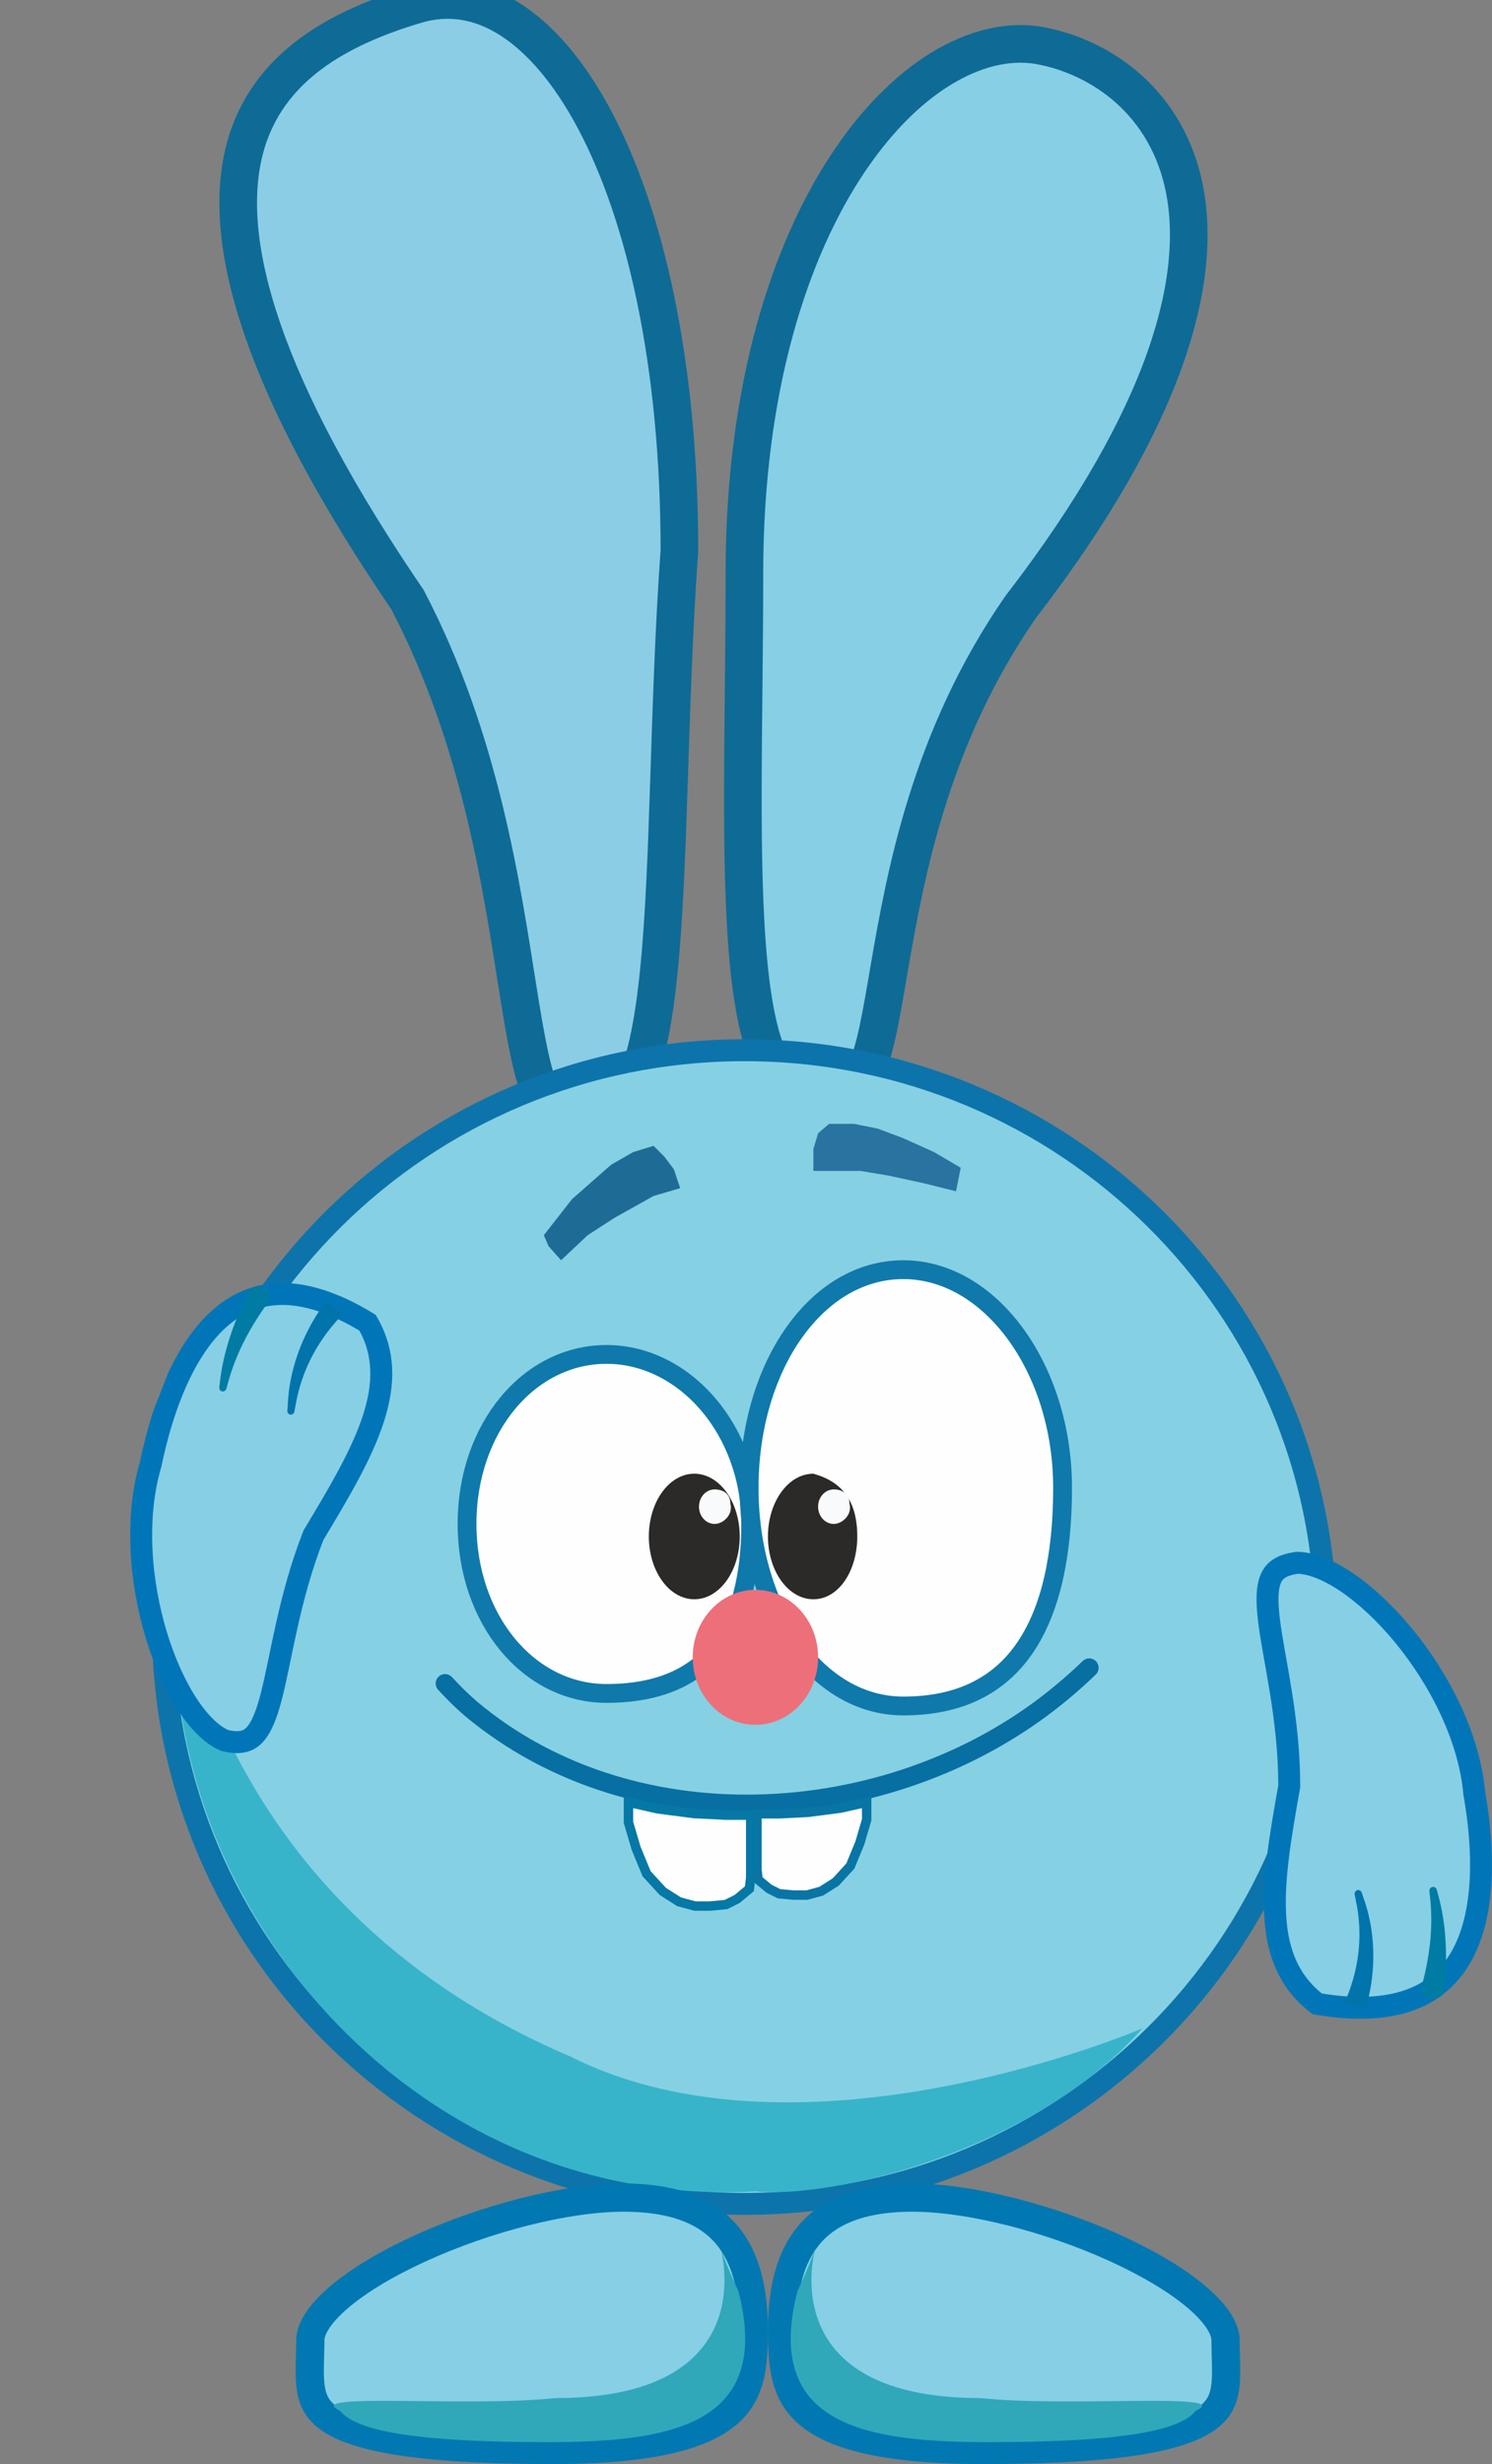 <svg width="476" height="786" viewBox="0 0 476 786" fill="none" xmlns="http://www.w3.org/2000/svg">
<rect x="0" y="0" width="476" height="786" fill="#808080" stroke="none"/>
<g clip-path="url(#clip0_229_336)">
<path d="M132.578 1.544C142.909 -1.547 152.937 0.033 162.483 6.013C172.193 12.097 181.536 22.845 189.687 38.175C205.972 68.801 216.732 116.289 216.756 175.597C214.991 200.161 214.233 224.922 213.479 247.833C212.721 270.896 211.968 291.998 210.225 309.449C208.455 327.162 205.74 340.064 201.626 347.367C199.642 350.889 197.705 352.434 196.025 353.025C194.408 353.595 191.903 353.674 187.888 351.839L184.985 350.513L182.263 352.178C178.573 354.435 176.935 354.261 176.441 354.12C175.965 353.984 174.759 353.368 173.201 350.243C171.672 347.176 170.301 342.672 168.978 336.609C167.668 330.612 166.485 323.491 165.189 315.353C160.038 283.01 153.367 236.026 130.117 191.518L129.955 191.207L129.758 190.918L127.463 187.527C79.893 116.773 71.095 73.705 78.148 47.28C85.175 20.948 108.724 8.679 132.578 1.544Z" fill="#8BCDE5" stroke="#0E6B96" stroke-width="12"/>
<path d="M271.113 51.187C290.506 22.522 313.822 11.208 331.885 14.575C351.412 18.215 372.471 32.694 377.905 60.394C383.408 88.442 373.271 131.79 325.708 193.513L325.614 193.636L325.526 193.762C296.686 235.44 288.83 278.986 283.646 309.16C282.342 316.755 281.232 323.359 280.011 328.977C278.778 334.648 277.525 338.849 276.089 341.749C274.657 344.642 273.465 345.402 272.768 345.635C272.017 345.885 270.207 346.069 266.38 344.255L263.855 343.057L261.315 344.219C257.195 346.102 254.472 346.194 252.67 345.71C250.918 345.239 249.06 343.961 247.175 341.059C243.167 334.891 240.429 323.552 238.854 307.441C235.736 275.554 237.493 230 237.493 182.972C237.493 123.897 251.916 79.563 271.113 51.187Z" fill="#87CFE5" stroke="#0E6B96" stroke-width="12"/>
<path d="M237.5 335C339.975 335 423 417.406 423 519C423 620.594 339.975 703 237.5 703C135.025 703 52 620.594 52 519C52 417.406 135.025 335 237.5 335Z" fill="#86D0E3" stroke="#0C74AB" stroke-width="7"/>
<path d="M364.5 647C330 686 266 701.5 241 699C134 705 53.5 610.895 56 517.5C57.566 459 43 597 182 656C256.5 693.5 364.5 647 364.5 647Z" fill="#37B4CA"/>
<path opacity="0.77" d="M173.5 394L182.5 382.5L195 371.5L202 367.5L208.5 365.5L212 369L215 373L217 379L208.5 381.5L196 388.5L187.5 394L179 402L175 397.5L173.5 394Z" fill="#004F80"/>
<path opacity="0.7" d="M264.5 358.5H272.5L280 360L288 363L298 367.5L306.5 372.5L305 380L295 377.5L283.5 375L274.5 373.5H267.5H259.5V366.5L261 361.5L264.5 358.5Z" fill="#014C83"/>
<g clip-path="url(#clip1_229_336)">
<path d="M193.5 432.038C218.48 432.038 239.5 456.267 239.5 486.107C239.5 502.944 236.056 516.431 228.771 525.659C221.589 534.757 210.302 540.176 193.5 540.176C168.614 540.176 149 516.541 149 486.107C149 455.673 168.614 432.038 193.5 432.038Z" fill="#FEFEFE" stroke="#0F79AB" stroke-width="6"/>
<path d="M288.176 405.004C301.85 405.004 314.49 412.616 323.821 425.275C333.149 437.929 339 455.44 339 474.592C339 496.166 335.187 513.606 327.027 525.574C319.002 537.346 306.53 544.181 288.176 544.181C274.506 544.181 262.294 536.727 253.386 524.182C244.468 511.624 239 494.106 239 474.592C239 455.079 244.468 437.561 253.386 425.003C262.294 412.458 274.506 405.004 288.176 405.004Z" fill="#FEFEFE" stroke="#0F79AB" stroke-width="6"/>
<path d="M241 550.189C252.046 550.189 261 540.551 261 528.661C261 516.772 252.046 507.134 241 507.134C229.954 507.134 221 516.772 221 528.661C221 540.551 229.954 550.189 241 550.189Z" fill="#ED6F7A"/>
<path d="M273.5 490.112C273.5 501.172 267.508 510.138 259.5 510.138C251.492 510.138 245 501.172 245 490.112C245 479.053 251.492 470.087 259.5 470.087C268.5 472.59 273.5 478.598 273.5 490.112Z" fill="#2B2A28"/>
<path d="M221.5 510.138C229.508 510.138 236 501.172 236 490.112C236 479.053 229.508 470.087 221.5 470.087C213.492 470.087 207 479.053 207 490.112C207 501.172 213.492 510.138 221.5 510.138Z" fill="#2B2A28"/>
<path d="M271 479.599C272 483.103 268.761 486.107 266 486.107C263.239 486.107 261 483.642 261 480.6C261 477.559 263.239 475.093 266 475.093C268.761 475.093 271 476.557 271 479.599Z" fill="#F9FAFB"/>
<path d="M233 479.599C234 483.103 230.761 486.107 228 486.107C225.239 486.107 223 483.642 223 480.6C223 477.559 225.239 475.093 228 475.093C230.761 475.093 233 476.557 233 479.599Z" fill="#F9FAFB"/>
</g>
<g clip-path="url(#clip2_229_336)">
<path d="M71.747 555.193C76.688 556.397 79.274 555.377 81.078 553.545C83.273 551.316 84.978 547.255 86.608 540.928C89.716 528.866 92.178 509.754 99.905 489.971L100.017 489.684L100.175 489.42C108.332 475.841 115.543 463.707 119.187 452.322C122.684 441.398 122.783 431.516 117.28 421.934C106.325 415.243 97.153 412.638 89.522 412.761C81.808 412.886 75.381 415.8 69.951 420.646C58.875 430.532 51.928 448.496 48.091 466.934L48.062 467.076L48.021 467.214C43.064 484.17 44.69 504.646 49.967 521.887C52.597 530.477 56.091 538.119 59.998 544.001C63.89 549.86 67.978 553.652 71.747 555.193Z" fill="#87CFE5" stroke="#0076B8" stroke-width="7"/>
<path d="M93.914 450.279C93.862 450.564 93.697 450.827 93.463 451.011C93.23 451.193 92.948 451.282 92.669 451.255C92.391 451.229 92.136 451.088 91.95 450.864C91.765 450.641 91.664 450.352 91.68 450.063C91.715 449.44 91.753 448.837 91.797 448.215C92.205 437.162 96.458 425.518 103.129 416.36C103.494 415.831 103.842 415.331 104.215 414.808C105.931 416.26 107.646 417.713 109.361 419.165C108.954 419.611 108.571 420.035 108.173 420.484C100.956 428.296 96.085 437.661 94.251 448.491C94.133 449.09 94.023 449.674 93.914 450.279Z" fill="#0074AB"/>
<path d="M72.222 442.953C72.144 443.238 71.952 443.49 71.7 443.657C71.447 443.822 71.155 443.889 70.876 443.839C70.596 443.789 70.349 443.626 70.176 443.384C70.003 443.141 69.918 442.84 69.953 442.547C70.017 442.015 70.079 441.512 70.149 440.98C71.17 431.614 74.451 421.995 78.708 413.529C78.941 413.044 79.164 412.583 79.399 412.1C79.817 411.238 80.535 410.602 81.431 410.352C82.325 410.101 83.323 410.257 84.172 410.764C85.02 411.271 85.638 412.083 85.855 412.998C86.074 413.915 85.873 414.861 85.333 415.648C85.037 416.082 84.755 416.494 84.463 416.926C79.16 424.514 75.056 432.413 72.64 441.457C72.496 441.963 72.361 442.443 72.222 442.953Z" fill="#007BA4"/>
</g>
<g clip-path="url(#clip3_229_336)">
<path d="M199 700.999C217.453 700.999 227.418 706.775 232.985 714.29C238.752 722.075 240.5 732.635 240.5 743.499C240.5 754.728 239.623 763.379 232.348 769.751C224.743 776.414 209.12 781.499 176.501 781.499C154.107 781.499 138.008 780.43 126.449 778.532C114.816 776.621 108.242 773.938 104.485 771.063C100.994 768.391 99.645 765.331 99.114 761.491C98.834 759.465 98.79 757.237 98.832 754.692C98.871 752.3 99.001 749.303 99.001 746.499C99.001 743.009 101.71 738.247 108.266 732.68C114.594 727.306 123.607 721.957 134.019 717.205C154.892 707.676 180.368 700.999 199 700.999Z" fill="#87CFE5" stroke="#0178B2" stroke-width="9"/>
<path d="M235.614 730.95C246.614 773.95 213.16 778.999 174.5 778.999C135.84 778.999 114 775.998 108.5 768.999C95.501 762.998 149.115 767.95 177.114 764.95C262.114 764.95 216 687.998 235.614 730.95Z" fill="#31A7BA"/>
</g>
<g clip-path="url(#clip4_229_336)">
<path d="M291 700.999C272.547 700.999 262.582 706.775 257.015 714.29C251.248 722.075 249.5 732.635 249.5 743.499C249.5 754.728 250.377 763.379 257.652 769.751C265.257 776.414 280.88 781.499 313.499 781.499C335.893 781.499 351.992 780.43 363.551 778.532C375.184 776.621 381.758 773.938 385.515 771.063C389.006 768.391 390.355 765.331 390.886 761.491C391.166 759.465 391.21 757.237 391.168 754.692C391.129 752.3 390.999 749.303 390.999 746.499C390.999 743.009 388.29 738.247 381.734 732.68C375.406 727.306 366.393 721.957 355.981 717.205C335.108 707.676 309.632 700.999 291 700.999Z" fill="#87CFE5" stroke="#0178B2" stroke-width="9"/>
<path d="M254.386 730.95C243.386 773.95 276.84 778.999 315.5 778.999C354.16 778.999 376 775.998 381.5 768.999C394.5 762.998 340.885 767.95 312.886 764.95C227.886 764.95 274 687.998 254.386 730.95Z" fill="#31A7BA"/>
</g>
<g clip-path="url(#clip5_229_336)">
<path d="M144.218 534.979C143.683 534.391 142.936 534.039 142.141 534.002C141.346 533.965 140.569 534.245 139.981 534.78C139.392 535.316 139.041 536.063 139.003 536.858C138.966 537.653 139.246 538.43 139.782 539.018C142.405 541.901 145.198 544.63 148.13 547.196C202.771 592.971 287.849 586.305 340.959 541.892C343.945 539.41 346.79 536.859 349.586 534.155C350.158 533.601 350.486 532.844 350.5 532.048C350.513 531.253 350.209 530.484 349.656 529.913C349.103 529.341 348.345 529.012 347.55 528.999C346.754 528.986 345.986 529.289 345.414 529.842C342.728 532.441 339.994 534.892 337.125 537.277C286.242 580.059 203.618 586.126 152.081 542.681C149.315 540.26 146.685 537.689 144.218 534.979Z" fill="#076FA2"/>
<path d="M209.668 576.961L209.736 576.977L209.806 576.986L221.306 578.486L221.365 578.494L221.425 578.497L231.425 578.997L231.463 578.999H239.5V598.915L239.08 602.478L235.175 605.734L231.582 607.53L226.429 607.999H221.701L216.614 606.611L211.471 603.337L206.285 597.68L202.918 589.504L200.5 581.281V574.877L209.668 576.961Z" fill="#FEFEFE" stroke="#0578A5" stroke-width="3"/>
<path d="M268.38 576.721L268.312 576.737L268.241 576.747L257.837 578.102L257.777 578.11L257.718 578.113L248.67 578.565L248.633 578.567H241.5V596.42L241.873 599.578L245.349 602.472L248.561 604.078L253.19 604.499H257.441L262.007 603.253L266.626 600.317L271.287 595.235L274.319 587.876L276.5 580.465V574.876L268.38 576.721Z" fill="#FEFEFE" stroke="#0875A4" stroke-width="3"/>
</g>
<g clip-path="url(#clip6_229_336)">
<path d="M413.915 498.503C408.661 499.179 406.536 501.07 405.48 503.433C404.194 506.307 404.079 510.71 404.896 517.197C406.453 529.564 411.311 548.261 411.311 569.5V569.808L411.257 570.111C408.486 585.727 406.087 599.653 406.866 611.584C407.614 623.031 411.266 632.272 420.244 639.195C433.42 641.442 443.315 640.532 450.678 637.641C458.121 634.718 463.257 629.665 466.692 623.176C473.697 609.938 473.631 590.677 470.362 572.106L470.337 571.964L470.324 571.82C468.707 554.223 459.362 535.742 447.697 521.603C441.886 514.558 435.595 508.711 429.57 504.653C423.568 500.612 418.16 498.567 413.915 498.503Z" fill="#87CFE5" stroke="#0076B8" stroke-width="7"/>
<path d="M432.183 604.292C432.125 604.007 432.187 603.702 432.343 603.446C432.501 603.191 432.741 603.006 433.022 602.93C433.302 602.853 433.603 602.891 433.868 603.032C434.133 603.173 434.341 603.405 434.435 603.68C434.636 604.273 434.829 604.849 435.021 605.444C438.817 615.888 439.105 628.281 436.1 639.239C435.947 639.864 435.798 640.457 435.634 641.08C433.417 640.351 431.201 639.622 428.984 638.893C429.21 638.33 429.422 637.796 429.638 637.233C433.683 627.33 434.861 616.835 432.535 606.08C432.421 605.479 432.307 604.895 432.183 604.292Z" fill="#0074AB"/>
<path d="M456.026 603.224C455.994 602.93 456.085 602.625 456.267 602.378C456.449 602.132 456.708 601.963 456.998 601.908C457.288 601.853 457.59 601.915 457.85 602.078C458.11 602.241 458.306 602.491 458.384 602.776C458.523 603.295 458.654 603.786 458.787 604.307C461.349 613.403 461.812 623.556 460.889 632.991C460.846 633.527 460.805 634.038 460.759 634.573C460.68 635.528 460.225 636.382 459.449 636.941C458.676 637.5 457.648 637.718 456.632 637.554C455.615 637.39 454.708 636.859 454.15 636.086C453.59 635.311 453.425 634.357 453.651 633.427C453.774 632.916 453.892 632.429 454.012 631.92C456.283 622.923 457.272 614.072 456.188 604.769C456.136 604.245 456.085 603.749 456.026 603.224Z" fill="#007BA4"/>
</g>
</g>
<defs>
<clipPath id="clip0_229_336">
<rect width="476" height="786" fill="white"/>
</clipPath>
<clipPath id="clip1_229_336">
<rect width="196" height="148.189" fill="white" transform="translate(146 402)"/>
</clipPath>
<clipPath id="clip2_229_336">
<rect width="72.902" height="149" fill="white" transform="matrix(0.931 0.364 0.364 -0.931 15 536.789)"/>
</clipPath>
<clipPath id="clip3_229_336">
<rect width="151" height="90" fill="white" transform="translate(94 695.999)"/>
</clipPath>
<clipPath id="clip4_229_336">
<rect width="151" height="90" fill="white" transform="matrix(-1 0 0 1 396 695.999)"/>
</clipPath>
<clipPath id="clip5_229_336">
<rect width="212" height="81" fill="white" transform="translate(139 528.999)"/>
</clipPath>
<clipPath id="clip6_229_336">
<rect width="76" height="149" fill="white" transform="matrix(-1 0 0 1 476.001 495)"/>
</clipPath>
</defs>
</svg>
